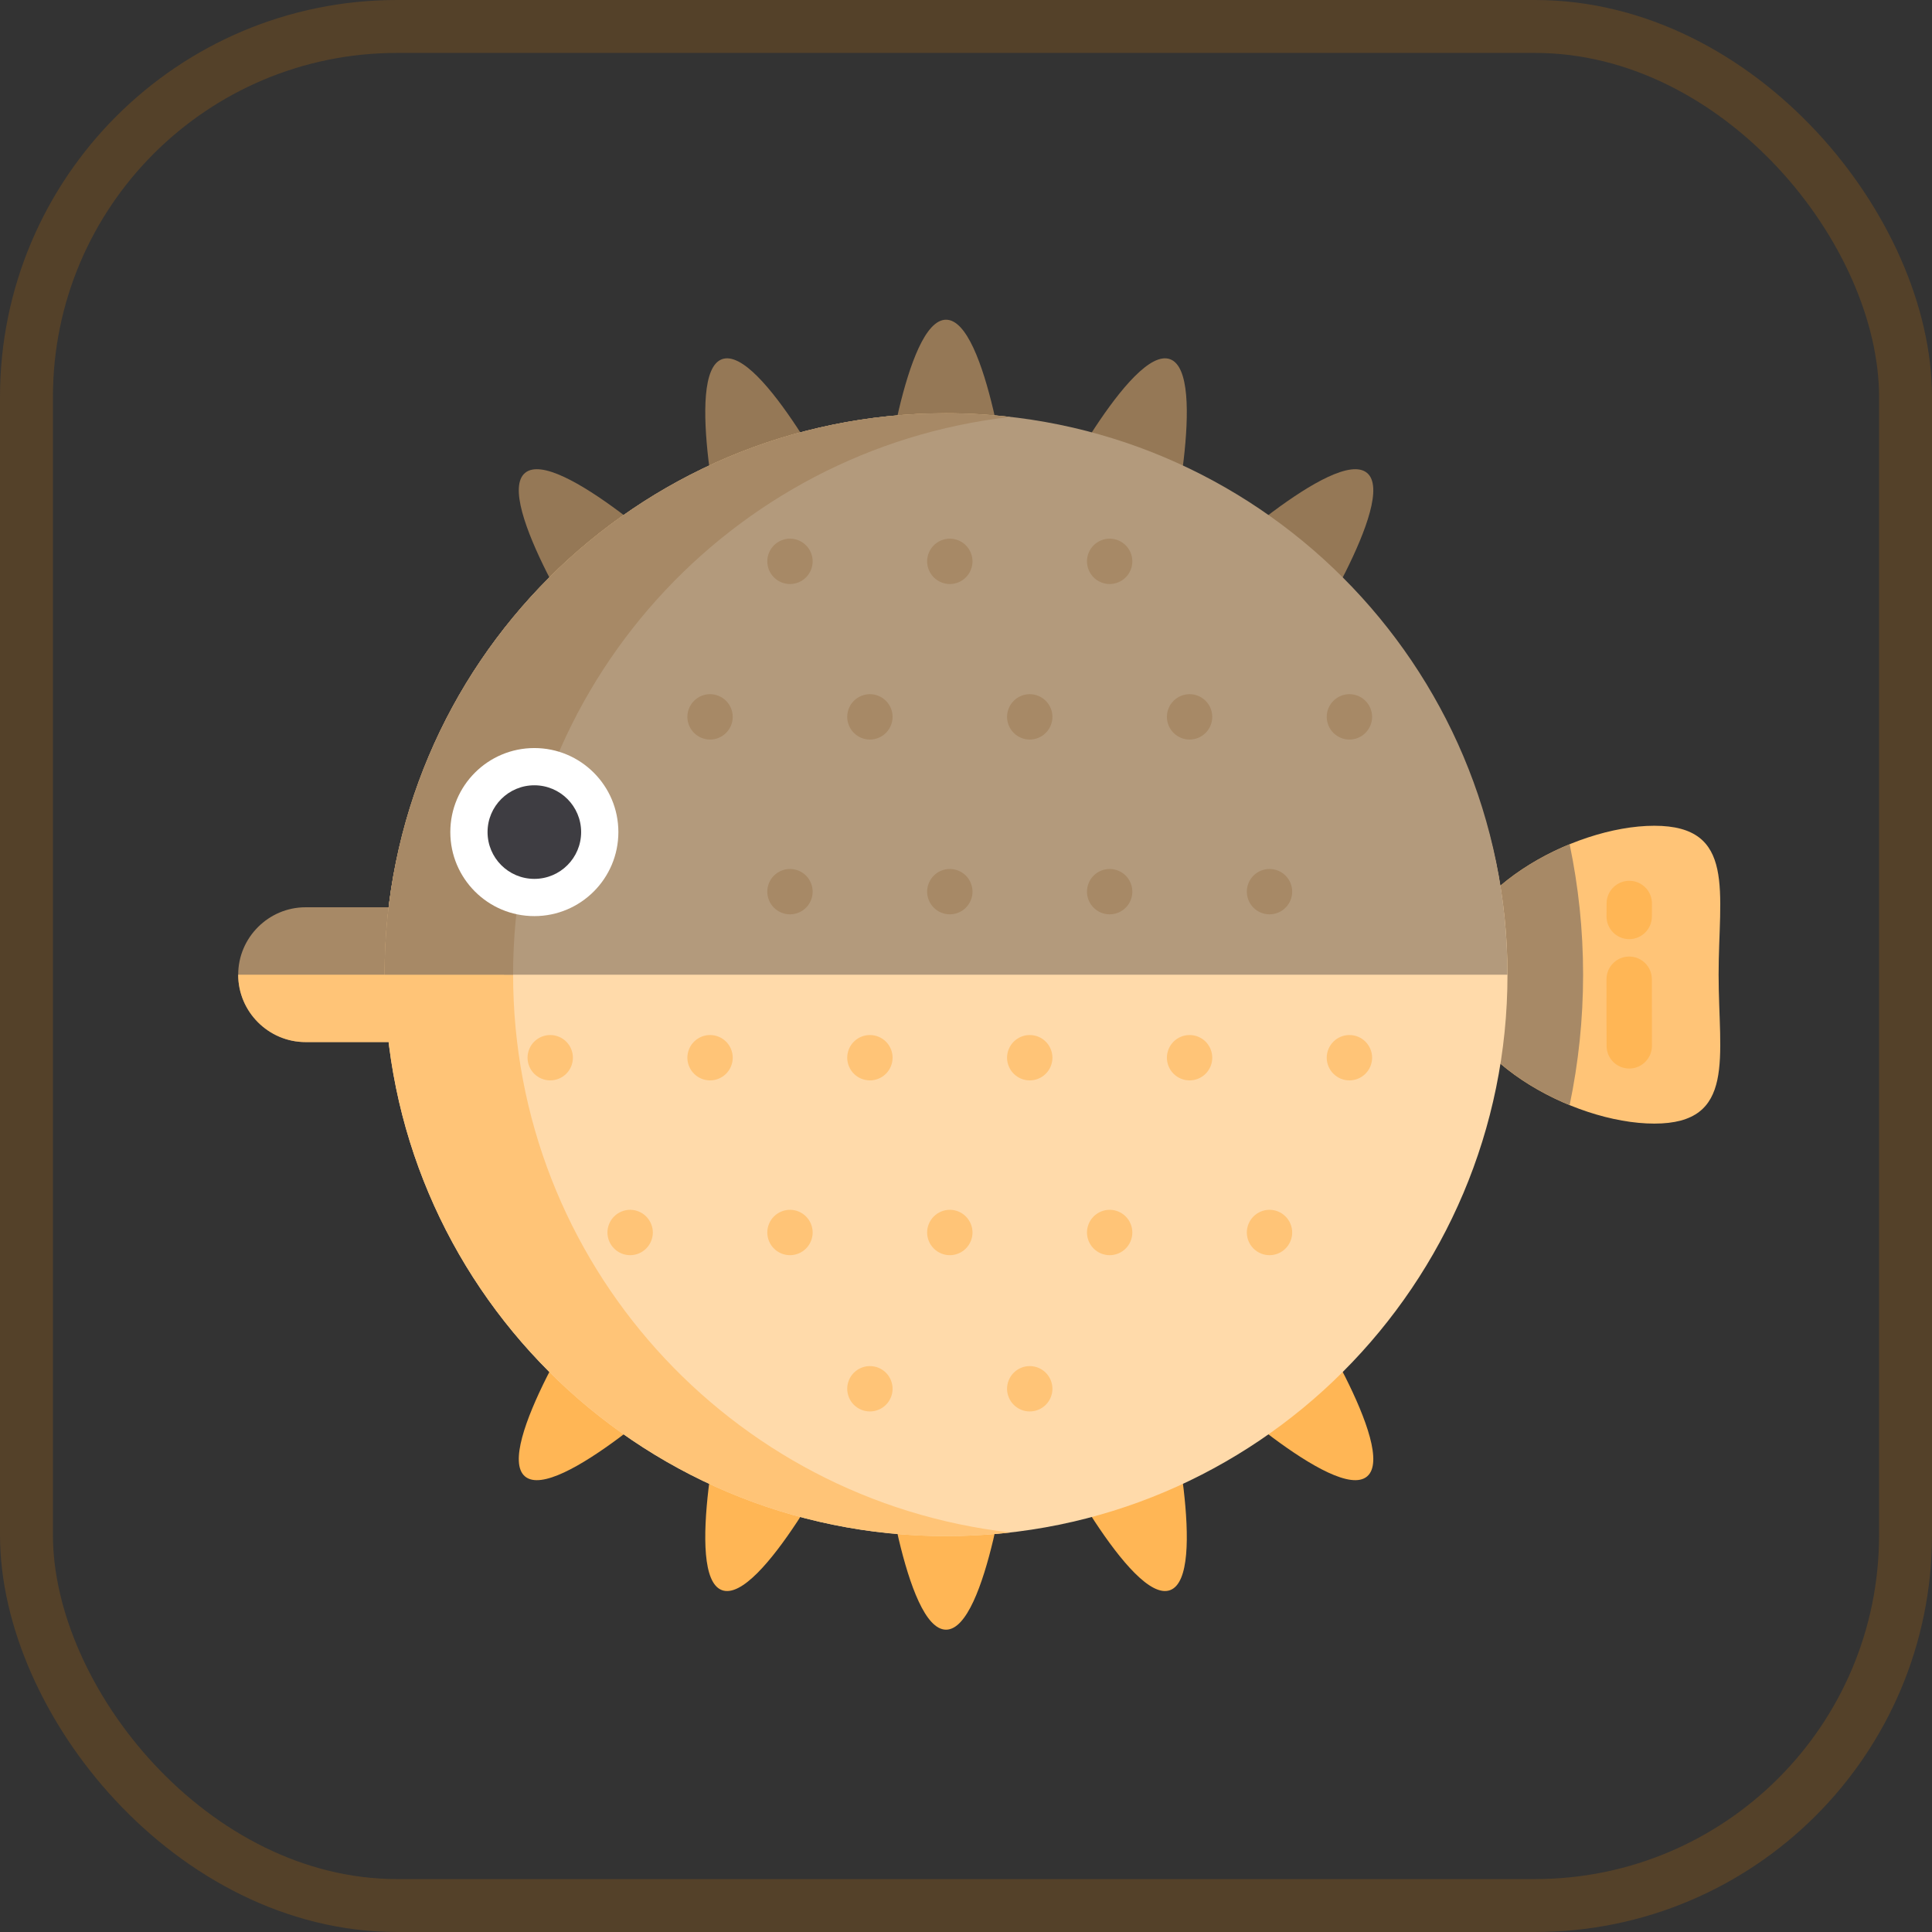 <?xml version="1.0" encoding="UTF-8"?>
<svg width="73px" height="73px" viewBox="0 0 73 73" version="1.1" xmlns="http://www.w3.org/2000/svg" xmlns:xlink="http://www.w3.org/1999/xlink">
    <rect x="0" y="0" width="73" height="73" fill="#333333" stroke="none"/>
    <!-- Generator: Sketch 51.3 (57544) - http://www.bohemiancoding.com/sketch -->
    <title>advanced/project-fugu</title>
    <desc>Created with Sketch.</desc>
    <defs>
        <rect id="path-1" x="0" y="0" width="69" height="69" rx="14"></rect>
    </defs>
    <g id="advanced/project-fugu" stroke="none" stroke-width="1" fill="none" fill-rule="evenodd">
        <g id="container" transform="translate(2, 2)">
            <mask id="mask-2" fill="white">
                <use xlink:href="#path-1"></use>
            </mask>
            <rect stroke="#544129" stroke-width="2" x="-1" y="-1" width="71" height="71" rx="14"></rect>
        </g>
        <g id="blowfish" transform="translate(9, 12)" fill-rule="nonzero">
            <path d="M53.509,19.201 C56.616,19.201 55.937,21.72 55.937,24.828 C55.937,27.936 56.616,30.455 53.509,30.455 C50.401,30.455 45.843,27.936 45.843,24.828 C45.843,21.721 50.401,19.201 53.509,19.201 Z" id="Shape" fill="#FFC477"></path>
            <g id="Group" transform="translate(51.625, 21.219)" fill="#FFB655">
                <path d="M0.936,7.155 C0.474,7.155 0.093,6.79 0.08,6.325 C0.076,6.203 0.076,4.505 0.076,3.781 C0.076,3.308 0.459,2.924 0.933,2.924 C1.406,2.924 1.79,3.307 1.79,3.781 C1.79,5.158 1.792,6.184 1.793,6.278 C1.803,6.75 1.43,7.143 0.958,7.155 C0.95,7.155 0.943,7.155 0.936,7.155 Z" id="Shape"></path>
                <path d="M0.934,2.266 C0.934,2.266 0.933,2.266 0.932,2.266 C0.459,2.265 0.076,1.881 0.077,1.407 C0.078,1.116 0.079,0.926 0.08,0.894 C0.093,0.421 0.491,0.048 0.961,0.062 C1.434,0.075 1.806,0.469 1.793,0.941 C1.792,0.982 1.792,1.154 1.791,1.411 C1.79,1.884 1.407,2.266 0.934,2.266 Z" id="Shape"></path>
            </g>
            <path d="M45.843,24.828 C45.843,26.951 47.97,28.799 50.308,29.757 C50.641,28.165 50.817,26.517 50.817,24.828 C50.817,23.139 50.641,21.491 50.308,19.899 C47.97,20.857 45.843,22.705 45.843,24.828 Z" id="Shape" fill="#A78966"></path>
            <g id="Group" transform="translate(10.5, 36.969)" fill="#FFB655">
                <path d="M25.931,3.139 C25.931,3.139 30.958,7.821 32.154,6.818 C33.349,5.815 29.611,0.051 29.611,0.051 L25.931,3.139 Z" id="Shape"></path>
                <path d="M13.844,5.79 C13.844,5.79 14.686,12.608 16.246,12.608 C17.806,12.608 18.648,5.79 18.648,5.79 L13.844,5.79 Z" id="Shape"></path>
                <path d="M7.856,3.887 C7.856,3.887 6.315,10.581 7.781,11.115 C9.248,11.649 12.371,5.53 12.371,5.53 L7.856,3.887 Z" id="Shape"></path>
                <path d="M2.88,0.051 C2.88,0.051 -0.857,5.815 0.338,6.818 C1.533,7.821 6.56,3.139 6.56,3.139 L2.88,0.051 Z" id="Shape"></path>
                <path d="M20.121,5.53 C20.121,5.53 23.244,11.649 24.71,11.115 C26.177,10.582 24.636,3.887 24.636,3.887 L20.121,5.53 Z" id="Shape"></path>
            </g>
            <g id="Group" transform="translate(10.5, 0)" fill="#957856">
                <path d="M13.844,6.898 C13.844,6.898 14.686,0.08 16.246,0.08 C17.806,0.08 18.648,6.898 18.648,6.898 L13.844,6.898 Z" id="Shape"></path>
                <path d="M20.121,7.157 C20.121,7.157 23.244,1.039 24.71,1.572 C26.177,2.106 24.636,8.8 24.636,8.8 L20.121,7.157 Z" id="Shape"></path>
                <path d="M25.931,9.549 C25.931,9.549 30.958,4.867 32.154,5.87 C33.349,6.873 29.611,12.637 29.611,12.637 L25.931,9.549 Z" id="Shape"></path>
                <path d="M7.856,8.8 C7.856,8.8 6.315,2.106 7.781,1.572 C9.248,1.039 12.371,7.157 12.371,7.157 L7.856,8.8 Z" id="Shape"></path>
                <path d="M2.88,12.636 C2.88,12.636 -0.857,6.873 0.338,5.87 C1.533,4.867 6.56,9.548 6.56,9.548 L2.88,12.636 Z" id="Shape"></path>
            </g>
            <path d="M47.96,24.828 C47.96,36.544 38.462,46.042 26.746,46.042 C15.03,46.042 5.532,36.544 5.532,24.828 C5.532,13.112 15.03,4.757 26.746,4.757 C38.462,4.757 47.96,13.112 47.96,24.828 Z" id="Shape" fill="#FFDAAA"></path>
            <path d="M7.501,22.281 L2.547,22.281 C1.146,22.281 0,23.427 0,24.828 C0,26.229 1.146,27.375 2.547,27.375 L7.501,27.375 C8.902,27.375 10.048,26.229 10.048,24.828 C10.048,23.427 8.902,22.281 7.501,22.281 Z" id="Shape" fill="#A78966"></path>
            <path d="M10.388,24.828 C10.388,13.933 18.601,4.958 29.173,3.754 C28.377,3.663 27.567,3.615 26.746,3.615 C15.03,3.615 5.532,13.112 5.532,24.828 C5.532,36.544 15.03,46.042 26.746,46.042 C27.567,46.042 28.377,45.994 29.174,45.903 C18.601,44.698 10.388,35.723 10.388,24.828 Z" id="Shape" fill="#FFC477"></path>
            <path d="M26.746,3.614 C15.03,3.614 5.532,13.112 5.532,24.828 L47.959,24.828 C47.959,13.112 38.462,3.614 26.746,3.614 Z" id="Shape" fill="#B39A7C"></path>
            <path d="M0,24.828 C0,26.229 1.146,27.375 2.547,27.375 L7.501,27.375 C8.902,27.375 10.048,26.229 10.048,24.828 C10.048,24.828 10.048,24.828 10.048,24.828 L0,24.828 C0,24.828 0,24.828 0,24.828 Z" id="Shape" fill="#FFC477"></path>
            <path d="M5.532,24.828 L10.387,24.828 C10.387,13.933 18.601,4.958 29.173,3.754 C28.376,3.663 27.567,3.615 26.746,3.615 C15.03,3.614 5.532,13.112 5.532,24.828 Z" id="Shape" fill="#A78966"></path>
            <circle id="Oval" fill="#FFFFFF" cx="11.19" cy="19.44" r="3.175"></circle>
            <circle id="Oval" fill="#3E3D42" cx="11.19" cy="19.44" r="1.768"></circle>
            <g id="Group" transform="translate(16.953, 8.312)" fill="#A78966">
                <path d="M0.876,7.632 C1.103,7.632 1.323,7.54 1.482,7.38 C1.642,7.221 1.733,7 1.733,6.774 C1.733,6.549 1.642,6.328 1.482,6.169 C1.323,6.009 1.103,5.917 0.876,5.917 C0.65,5.917 0.429,6.009 0.271,6.169 C0.111,6.328 0.019,6.549 0.019,6.774 C0.019,7 0.111,7.221 0.271,7.38 C0.43,7.54 0.65,7.632 0.876,7.632 Z" id="Shape"></path>
                <path d="M3.896,1.756 C4.122,1.756 4.343,1.664 4.502,1.504 C4.662,1.345 4.753,1.123 4.753,0.898 C4.753,0.673 4.662,0.452 4.502,0.293 C4.343,0.133 4.123,0.041 3.896,0.041 C3.67,0.041 3.449,0.133 3.29,0.293 C3.13,0.452 3.039,0.673 3.039,0.898 C3.039,1.123 3.13,1.345 3.29,1.504 C3.449,1.664 3.67,1.756 3.896,1.756 Z" id="Shape"></path>
                <path d="M9.936,1.756 C10.162,1.756 10.383,1.664 10.541,1.504 C10.701,1.345 10.793,1.123 10.793,0.898 C10.793,0.673 10.701,0.452 10.541,0.293 C10.383,0.133 10.162,0.041 9.936,0.041 C9.709,0.041 9.489,0.133 9.33,0.293 C9.17,0.452 9.078,0.673 9.078,0.898 C9.078,1.123 9.17,1.345 9.33,1.504 C9.489,1.664 9.71,1.756 9.936,1.756 Z" id="Shape"></path>
                <path d="M15.975,1.756 C16.201,1.756 16.422,1.664 16.581,1.504 C16.741,1.345 16.832,1.123 16.832,0.898 C16.832,0.673 16.741,0.452 16.581,0.293 C16.422,0.133 16.202,0.041 15.975,0.041 C15.749,0.041 15.528,0.133 15.369,0.293 C15.209,0.452 15.118,0.673 15.118,0.898 C15.118,1.123 15.209,1.345 15.369,1.504 C15.528,1.664 15.749,1.756 15.975,1.756 Z" id="Shape"></path>
                <path d="M6.916,7.632 C7.142,7.632 7.363,7.54 7.522,7.38 C7.682,7.221 7.773,7 7.773,6.774 C7.773,6.549 7.682,6.328 7.522,6.169 C7.363,6.009 7.142,5.917 6.916,5.917 C6.69,5.917 6.469,6.009 6.31,6.169 C6.15,6.328 6.059,6.549 6.059,6.774 C6.059,7 6.15,7.221 6.31,7.38 C6.469,7.54 6.69,7.632 6.916,7.632 Z" id="Shape"></path>
                <path d="M12.955,7.632 C13.182,7.632 13.402,7.54 13.561,7.38 C13.721,7.221 13.813,7 13.813,6.774 C13.813,6.549 13.721,6.328 13.561,6.169 C13.402,6.009 13.182,5.917 12.955,5.917 C12.729,5.917 12.509,6.009 12.35,6.169 C12.19,6.328 12.098,6.549 12.098,6.774 C12.098,7 12.19,7.221 12.35,7.38 C12.509,7.54 12.729,7.632 12.955,7.632 Z" id="Shape"></path>
                <path d="M18.995,7.632 C19.221,7.632 19.442,7.54 19.601,7.38 C19.761,7.221 19.852,7 19.852,6.774 C19.852,6.549 19.761,6.328 19.601,6.169 C19.442,6.009 19.221,5.917 18.995,5.917 C18.769,5.917 18.548,6.009 18.389,6.169 C18.229,6.328 18.138,6.549 18.138,6.774 C18.138,7 18.229,7.221 18.389,7.38 C18.548,7.54 18.769,7.632 18.995,7.632 Z" id="Shape"></path>
                <path d="M25.035,7.632 C25.261,7.632 25.482,7.54 25.64,7.38 C25.8,7.221 25.892,7 25.892,6.774 C25.892,6.549 25.8,6.328 25.64,6.169 C25.482,6.009 25.261,5.917 25.035,5.917 C24.808,5.917 24.588,6.009 24.429,6.169 C24.269,6.328 24.177,6.549 24.177,6.774 C24.177,7 24.269,7.221 24.429,7.38 C24.588,7.54 24.808,7.632 25.035,7.632 Z" id="Shape"></path>
                <path d="M3.896,14.236 C4.122,14.236 4.343,14.145 4.502,13.985 C4.662,13.826 4.753,13.604 4.753,13.379 C4.753,13.154 4.662,12.932 4.502,12.773 C4.343,12.613 4.123,12.522 3.896,12.522 C3.67,12.522 3.449,12.613 3.29,12.773 C3.13,12.932 3.039,13.154 3.039,13.379 C3.039,13.604 3.13,13.826 3.29,13.985 C3.449,14.145 3.67,14.236 3.896,14.236 Z" id="Shape"></path>
                <path d="M9.936,14.236 C10.162,14.236 10.383,14.145 10.541,13.985 C10.701,13.826 10.793,13.604 10.793,13.379 C10.793,13.154 10.701,12.932 10.541,12.773 C10.383,12.613 10.162,12.522 9.936,12.522 C9.709,12.522 9.489,12.613 9.33,12.773 C9.17,12.932 9.078,13.154 9.078,13.379 C9.078,13.604 9.17,13.826 9.33,13.985 C9.489,14.145 9.71,14.236 9.936,14.236 Z" id="Shape"></path>
                <path d="M15.975,14.236 C16.201,14.236 16.422,14.145 16.581,13.985 C16.741,13.826 16.832,13.604 16.832,13.379 C16.832,13.154 16.741,12.932 16.581,12.773 C16.422,12.613 16.202,12.522 15.975,12.522 C15.749,12.522 15.528,12.613 15.369,12.773 C15.209,12.932 15.118,13.154 15.118,13.379 C15.118,13.604 15.209,13.826 15.369,13.985 C15.528,14.145 15.749,14.236 15.975,14.236 Z" id="Shape"></path>
                <path d="M22.015,14.236 C22.241,14.236 22.462,14.145 22.62,13.985 C22.781,13.826 22.872,13.604 22.872,13.379 C22.872,13.154 22.781,12.932 22.62,12.773 C22.462,12.613 22.241,12.522 22.015,12.522 C21.789,12.522 21.568,12.613 21.409,12.773 C21.249,12.932 21.158,13.154 21.158,13.379 C21.158,13.604 21.249,13.826 21.409,13.985 C21.568,14.145 21.789,14.236 22.015,14.236 Z" id="Shape"></path>
            </g>
            <g id="Group" transform="translate(10.828, 27.016)" fill="#FFC477">
                <path d="M31.16,1.806 C31.386,1.806 31.607,1.715 31.765,1.555 C31.925,1.396 32.017,1.174 32.017,0.949 C32.017,0.724 31.925,0.502 31.765,0.343 C31.607,0.183 31.386,0.092 31.16,0.092 C30.933,0.092 30.713,0.183 30.554,0.343 C30.394,0.502 30.302,0.724 30.302,0.949 C30.302,1.174 30.394,1.396 30.554,1.555 C30.713,1.715 30.933,1.806 31.16,1.806 Z" id="Shape"></path>
                <path d="M28.14,8.411 C28.366,8.411 28.587,8.319 28.745,8.159 C28.906,8 28.997,7.779 28.997,7.554 C28.997,7.328 28.906,7.107 28.745,6.948 C28.587,6.788 28.366,6.696 28.14,6.696 C27.914,6.696 27.693,6.788 27.534,6.948 C27.374,7.107 27.283,7.328 27.283,7.554 C27.283,7.779 27.374,8 27.534,8.159 C27.693,8.319 27.914,8.411 28.14,8.411 Z" id="Shape"></path>
                <path d="M22.1,8.411 C22.326,8.411 22.547,8.319 22.706,8.159 C22.866,8 22.957,7.779 22.957,7.554 C22.957,7.328 22.866,7.107 22.706,6.948 C22.547,6.788 22.327,6.696 22.1,6.696 C21.874,6.696 21.653,6.788 21.494,6.948 C21.334,7.107 21.243,7.328 21.243,7.554 C21.243,7.779 21.334,8 21.494,8.159 C21.653,8.319 21.874,8.411 22.1,8.411 Z" id="Shape"></path>
                <path d="M16.061,8.411 C16.287,8.411 16.508,8.319 16.666,8.159 C16.826,8 16.918,7.779 16.918,7.554 C16.918,7.328 16.826,7.107 16.666,6.948 C16.508,6.788 16.287,6.696 16.061,6.696 C15.834,6.696 15.614,6.788 15.455,6.948 C15.295,7.107 15.203,7.328 15.203,7.554 C15.203,7.779 15.295,8 15.455,8.159 C15.614,8.319 15.835,8.411 16.061,8.411 Z" id="Shape"></path>
                <path d="M10.021,8.411 C10.247,8.411 10.468,8.319 10.627,8.159 C10.787,8 10.878,7.779 10.878,7.554 C10.878,7.328 10.787,7.107 10.627,6.948 C10.468,6.788 10.248,6.696 10.021,6.696 C9.795,6.696 9.574,6.788 9.415,6.948 C9.255,7.107 9.164,7.328 9.164,7.554 C9.164,7.779 9.255,8 9.415,8.159 C9.574,8.319 9.795,8.411 10.021,8.411 Z" id="Shape"></path>
                <path d="M3.982,8.411 C4.208,8.411 4.428,8.319 4.587,8.159 C4.747,8 4.839,7.779 4.839,7.554 C4.839,7.328 4.747,7.107 4.587,6.948 C4.428,6.788 4.208,6.696 3.982,6.696 C3.755,6.696 3.535,6.788 3.376,6.948 C3.216,7.107 3.124,7.328 3.124,7.554 C3.124,7.779 3.216,8 3.376,8.159 C3.535,8.319 3.755,8.411 3.982,8.411 Z" id="Shape"></path>
                <path d="M13.041,14.315 C13.267,14.315 13.488,14.224 13.647,14.064 C13.807,13.905 13.898,13.683 13.898,13.458 C13.898,13.233 13.807,13.011 13.647,12.852 C13.488,12.692 13.267,12.601 13.041,12.601 C12.815,12.601 12.594,12.692 12.435,12.852 C12.275,13.011 12.184,13.233 12.184,13.458 C12.184,13.683 12.275,13.905 12.435,14.064 C12.594,14.224 12.815,14.315 13.041,14.315 Z" id="Shape"></path>
                <path d="M19.08,14.315 C19.307,14.315 19.527,14.224 19.686,14.064 C19.846,13.905 19.938,13.683 19.938,13.458 C19.938,13.233 19.846,13.011 19.686,12.852 C19.527,12.692 19.307,12.601 19.08,12.601 C18.854,12.601 18.634,12.692 18.475,12.852 C18.315,13.011 18.223,13.233 18.223,13.458 C18.223,13.683 18.315,13.905 18.475,14.064 C18.634,14.224 18.854,14.315 19.08,14.315 Z" id="Shape"></path>
                <path d="M25.12,1.806 C25.346,1.806 25.567,1.715 25.726,1.555 C25.886,1.396 25.977,1.174 25.977,0.949 C25.977,0.724 25.886,0.502 25.726,0.343 C25.567,0.183 25.346,0.092 25.12,0.092 C24.894,0.092 24.673,0.183 24.514,0.343 C24.354,0.502 24.263,0.724 24.263,0.949 C24.263,1.174 24.354,1.396 24.514,1.555 C24.673,1.715 24.894,1.806 25.12,1.806 Z" id="Shape"></path>
                <path d="M19.08,1.806 C19.307,1.806 19.527,1.715 19.686,1.555 C19.846,1.396 19.938,1.174 19.938,0.949 C19.938,0.724 19.846,0.502 19.686,0.343 C19.527,0.183 19.307,0.092 19.08,0.092 C18.854,0.092 18.634,0.183 18.475,0.343 C18.315,0.502 18.223,0.724 18.223,0.949 C18.223,1.174 18.315,1.396 18.475,1.555 C18.634,1.715 18.854,1.806 19.08,1.806 Z" id="Shape"></path>
                <path d="M13.041,1.806 C13.267,1.806 13.488,1.715 13.647,1.555 C13.807,1.396 13.898,1.174 13.898,0.949 C13.898,0.724 13.807,0.502 13.647,0.343 C13.488,0.183 13.267,0.092 13.041,0.092 C12.815,0.092 12.594,0.183 12.435,0.343 C12.275,0.502 12.184,0.724 12.184,0.949 C12.184,1.174 12.275,1.396 12.435,1.555 C12.594,1.715 12.815,1.806 13.041,1.806 Z" id="Shape"></path>
                <path d="M7.001,1.806 C7.228,1.806 7.448,1.715 7.607,1.555 C7.767,1.396 7.858,1.174 7.858,0.949 C7.858,0.724 7.767,0.502 7.607,0.343 C7.448,0.183 7.228,0.092 7.001,0.092 C6.775,0.092 6.554,0.183 6.396,0.343 C6.236,0.502 6.144,0.724 6.144,0.949 C6.144,1.174 6.236,1.396 6.396,1.555 C6.555,1.715 6.775,1.806 7.001,1.806 Z" id="Shape"></path>
                <path d="M0.962,1.806 C1.188,1.806 1.409,1.715 1.568,1.555 C1.728,1.396 1.819,1.174 1.819,0.949 C1.819,0.724 1.728,0.502 1.568,0.343 C1.409,0.183 1.188,0.092 0.962,0.092 C0.736,0.092 0.515,0.183 0.356,0.343 C0.196,0.502 0.105,0.724 0.105,0.949 C0.105,1.174 0.196,1.396 0.356,1.555 C0.515,1.715 0.736,1.806 0.962,1.806 Z" id="Shape"></path>
            </g>
        </g>
    </g>
</svg>